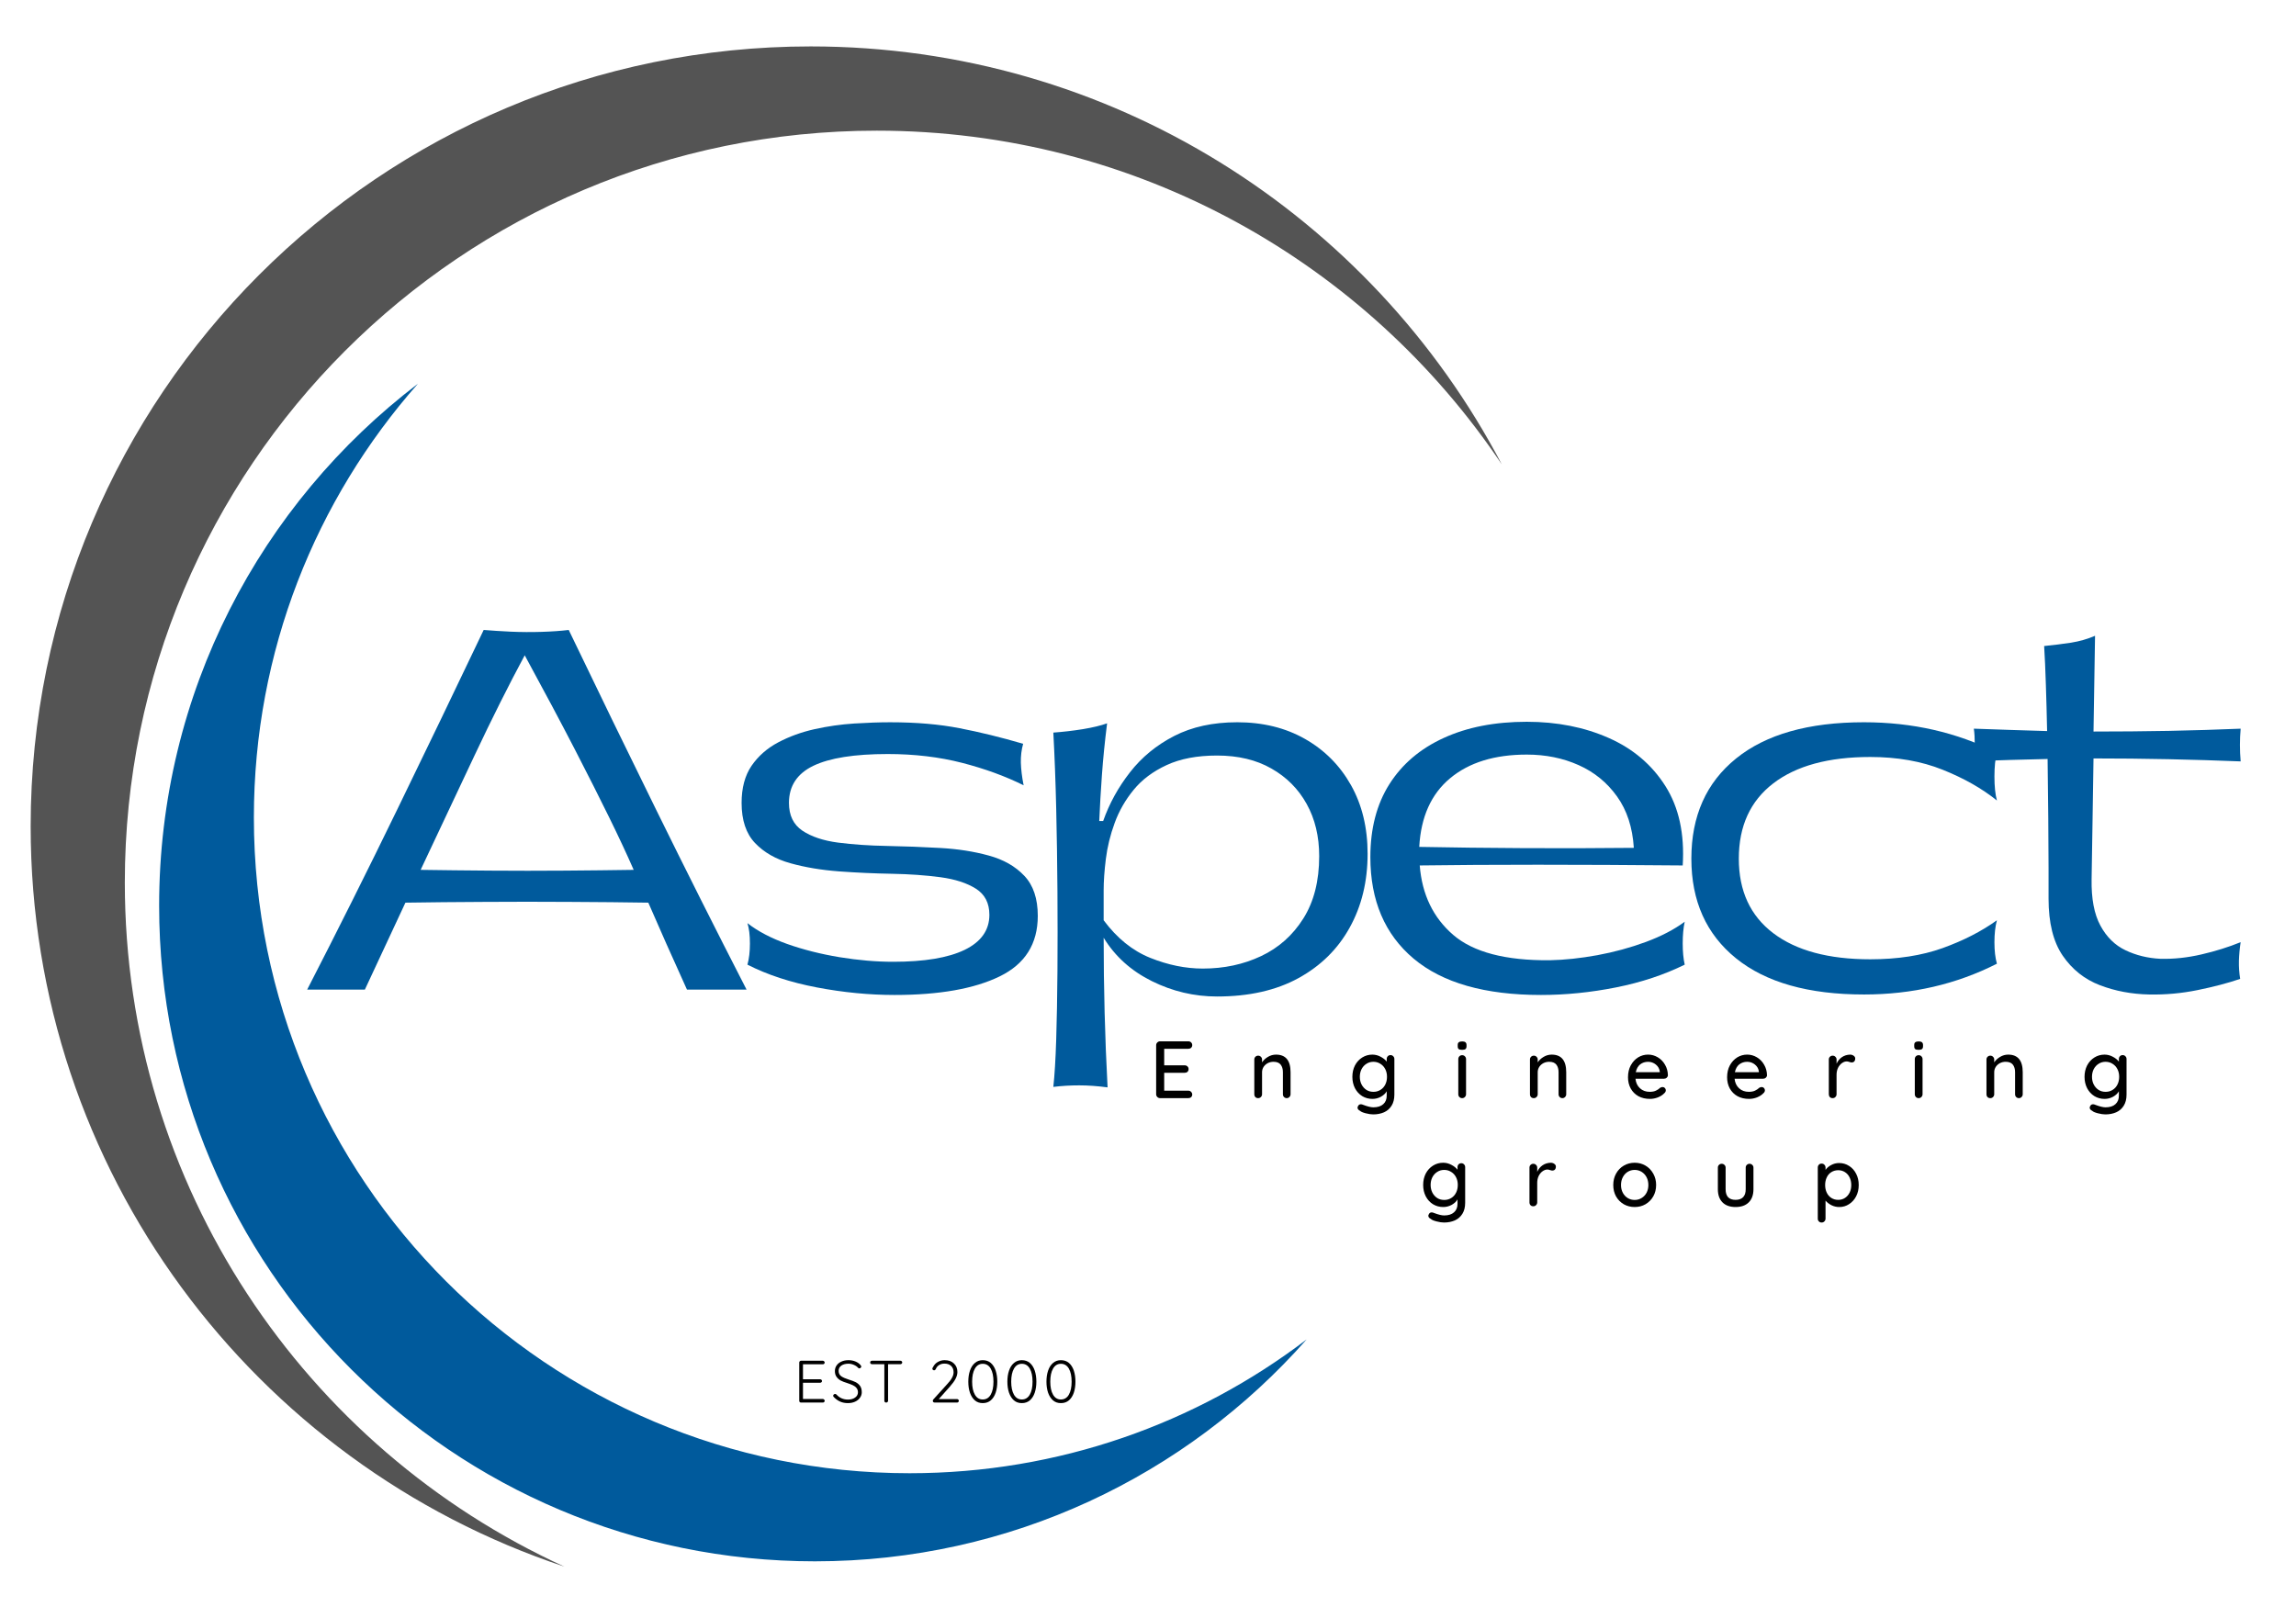 <?xml version="1.0" encoding="UTF-8" standalone="no"?>
<svg
   xmlns:dc="http://purl.org/dc/elements/1.1/"
   xmlns:cc="http://creativecommons.org/ns#"
   xmlns:rdf="http://www.w3.org/1999/02/22-rdf-syntax-ns#"
   xmlns:svg="http://www.w3.org/2000/svg"
   xmlns="http://www.w3.org/2000/svg"
   xmlns:sodipodi="http://sodipodi.sourceforge.net/DTD/sodipodi-0.dtd"
   xmlns:inkscape="http://www.inkscape.org/namespaces/inkscape"
   width="500"
   zoomAndPan="magnify"
   viewBox="0 0 375 262.5"
   height="350"
   preserveAspectRatio="xMidYMid meet"
   version="1.2"
   id="svg1241"
   sodipodi:docname="Aspect2025 transparent.svg"
   inkscape:version="1.0.2-2 (e86c870879, 2021-01-15)">
  <sodipodi:namedview
     pagecolor="#ffffff"
     bordercolor="#666666"
     borderopacity="1"
     objecttolerance="10"
     gridtolerance="10"
     guidetolerance="10"
     inkscape:pageopacity="0"
     inkscape:pageshadow="2"
     inkscape:window-width="2126"
     inkscape:window-height="1172"
     id="namedview1243"
     showgrid="false"
     inkscape:zoom="0.992"
     inkscape:cx="231.85484"
     inkscape:cy="175"
     inkscape:window-x="1427"
     inkscape:window-y="848"
     inkscape:window-maximized="0"
     inkscape:current-layer="svg1241" />
  <defs
     id="defs1046">
    <clipPath
       id="bcb080ad6d">
      <path
         d="M 0.355 0 L 374.641 0 L 374.641 262 L 0.355 262 Z M 0.355 0 "
         id="path1040" />
    </clipPath>
    <clipPath
       id="cda1f82315">
      <path
         d="M 5.004 7.57 L 245.297 7.57 L 245.297 256 L 5.004 256 Z M 5.004 7.57 "
         id="path1043" />
    </clipPath>
  </defs>
  <g
     id="db455d5525">
    <g
       clip-rule="nonzero"
       clip-path="url(#bcb080ad6d)"
       id="g1052">
      <path
         style="fill:#ffffff;fill-opacity:0;fill-rule:nonzero;stroke:none"
         d="M 0.355,0 H 374.645 V 262 H 0.355 Z m 0,0"
         id="path1048" />
    </g>
    <g
       clip-rule="nonzero"
       clip-path="url(#cda1f82315)"
       id="g1056">
      <path
         style="fill:#545454;fill-opacity:1;fill-rule:nonzero;stroke:none"
         d="M 245.285,75.859 C 223.25,42.984 185.754,21.344 143.203,21.344 c -67.832,0 -122.816,54.984 -122.816,122.816 0,49.629 29.438,92.383 71.809,111.75 -50.656,-16.836 -87.188,-64.617 -87.188,-120.926 0,-70.363 57.039,-127.402 127.398,-127.402 49.02,0 91.578,27.688 112.879,68.277 z m 0,0"
         id="path1054" />
    </g>
    <path
       style="fill:#005a9c;fill-opacity:1;fill-rule:nonzero;stroke:none"
       d="m 213.406,218.797 c -19.625,22.227 -48.332,36.242 -80.309,36.242 -59.152,0 -107.105,-47.953 -107.105,-107.102 0,-34.781 16.582,-65.691 42.27,-85.258 C 51.586,81.566 41.465,106.375 41.465,133.543 c 0,59.152 47.953,107.105 107.102,107.105 24.371,0 46.844,-8.141 64.84,-21.852 z m 0,0"
       id="path1058" />
    <g
       style="fill:#005a9c;fill-opacity:1"
       id="g1064">
      <g
         transform="translate(47.701,161.651)"
         id="g1062">
        <path
           style="stroke:none"
           d="M 74.234,0 H 64.5 c -1.281,-2.82 -2.418,-5.348 -3.406,-7.578 -0.98,-2.238 -1.949,-4.445 -2.906,-6.625 -3.824,-0.062 -8.078,-0.102 -12.766,-0.125 -4.688,-0.031 -9.359,-0.031 -14.016,0 -4.656,0.023 -8.953,0.062 -12.891,0.125 L 11.891,0 H 2.469 c 5.008,-9.738 9.906,-19.531 14.688,-29.375 4.789,-9.844 9.504,-19.633 14.141,-29.375 1.27,0.105 2.742,0.199 4.422,0.281 1.676,0.074 3.352,0.086 5.031,0.031 1.676,-0.051 3.156,-0.156 4.438,-0.312 4.676,9.742 9.438,19.531 14.281,29.375 C 64.312,-19.531 69.234,-9.738 74.234,0 Z M 21,-19.562 c 3.508,0.055 7.301,0.094 11.375,0.125 4.07,0.031 8.129,0.031 12.172,0 4.039,-0.031 7.789,-0.07 11.25,-0.125 -1.117,-2.551 -2.445,-5.395 -3.984,-8.531 -1.543,-3.145 -3.418,-6.859 -5.625,-11.141 -2.211,-4.281 -4.938,-9.406 -8.188,-15.375 -2.605,4.844 -5.344,10.312 -8.219,16.406 -2.875,6.094 -5.805,12.309 -8.781,18.641 z m 0,0"
           id="path1060" />
      </g>
    </g>
    <g
       style="fill:#005a9c;fill-opacity:1"
       id="g1070">
      <g
         transform="translate(116.889,161.651)"
         id="g1068">
        <path
           style="stroke:none"
           d="M 29.219,0.875 C 25.062,0.875 20.828,0.461 16.516,-0.359 12.211,-1.18 8.438,-2.422 5.188,-4.078 c 0.27,-0.957 0.406,-2.113 0.406,-3.469 0,-1.352 -0.137,-2.457 -0.406,-3.312 1.707,1.336 3.875,2.469 6.5,3.406 2.633,0.93 5.484,1.648 8.547,2.156 3.062,0.5 5.977,0.75 8.75,0.75 5.102,0 9,-0.648 11.688,-1.953 2.688,-1.312 4.031,-3.219 4.031,-5.719 0,-1.914 -0.734,-3.336 -2.203,-4.266 -1.461,-0.926 -3.387,-1.551 -5.781,-1.875 -2.398,-0.32 -5.031,-0.508 -7.906,-0.562 -2.875,-0.051 -5.762,-0.18 -8.656,-0.391 -2.898,-0.219 -5.543,-0.66 -7.938,-1.328 -2.398,-0.664 -4.328,-1.77 -5.797,-3.312 -1.461,-1.539 -2.188,-3.723 -2.188,-6.547 0,-2.445 0.539,-4.469 1.625,-6.062 1.094,-1.594 2.547,-2.867 4.359,-3.828 1.812,-0.957 3.789,-1.676 5.938,-2.156 2.156,-0.477 4.312,-0.785 6.469,-0.922 2.156,-0.133 4.113,-0.203 5.875,-0.203 4.258,0 8.035,0.324 11.328,0.969 3.301,0.637 6.766,1.484 10.391,2.547 -0.273,0.961 -0.398,1.984 -0.375,3.078 0.031,1.094 0.18,2.328 0.453,3.703 -2.98,-1.488 -6.336,-2.711 -10.062,-3.672 -3.73,-0.957 -7.777,-1.438 -12.141,-1.438 -5.43,0 -9.477,0.641 -12.141,1.922 -2.656,1.281 -3.984,3.305 -3.984,6.062 0,2.031 0.727,3.543 2.188,4.531 1.469,0.98 3.41,1.633 5.828,1.953 2.426,0.312 5.086,0.496 7.984,0.547 2.906,0.055 5.797,0.164 8.672,0.328 2.875,0.156 5.52,0.57 7.938,1.234 2.426,0.656 4.367,1.762 5.828,3.312 1.469,1.543 2.203,3.727 2.203,6.547 0,4.574 -2.078,7.871 -6.234,9.891 C 42.227,-0.133 36.508,0.875 29.219,0.875 Z m 0,0"
           id="path1066" />
      </g>
    </g>
    <g
       style="fill:#005a9c;fill-opacity:1"
       id="g1076">
      <g
         transform="translate(165.727,161.651)"
         id="g1074">
        <path
           style="stroke:none"
           d="m 36.328,-43.672 c 4.195,0 7.891,0.906 11.078,2.719 3.195,1.812 5.703,4.328 7.516,7.547 1.812,3.219 2.719,6.961 2.719,11.219 0,4.523 -0.977,8.539 -2.922,12.047 -1.938,3.512 -4.73,6.266 -8.375,8.266 -3.648,2 -8.078,3 -13.297,3 -3.73,0 -7.281,-0.84 -10.656,-2.516 -3.375,-1.676 -5.996,-4.035 -7.859,-7.078 0,4.055 0.051,8.109 0.156,12.172 0.102,4.07 0.266,8.16 0.484,12.266 -1.656,-0.219 -3.203,-0.328 -4.641,-0.328 -1.438,0 -2.844,0.082 -4.219,0.25 0.207,-1.867 0.363,-4.438 0.469,-7.719 0.102,-3.273 0.172,-6.98 0.203,-11.125 0.031,-4.156 0.031,-8.52 0,-13.094 C 6.953,-20.617 6.883,-25.125 6.781,-29.562 6.676,-34.008 6.52,-38.148 6.312,-41.984 c 1.594,-0.113 3.203,-0.301 4.828,-0.562 1.625,-0.27 2.941,-0.586 3.953,-0.953 -0.375,2.98 -0.656,5.789 -0.844,8.422 -0.188,2.625 -0.336,5.137 -0.438,7.531 h 0.641 c 1.008,-2.863 2.473,-5.52 4.391,-7.969 1.914,-2.457 4.32,-4.43 7.219,-5.922 2.906,-1.488 6.328,-2.234 10.266,-2.234 z M 30.734,-3.438 c 3.457,0 6.625,-0.676 9.5,-2.031 2.875,-1.352 5.176,-3.398 6.906,-6.141 1.727,-2.738 2.594,-6.133 2.594,-10.188 0,-3.238 -0.684,-6.082 -2.047,-8.531 -1.355,-2.445 -3.273,-4.375 -5.75,-5.781 -2.469,-1.414 -5.434,-2.125 -8.891,-2.125 -3.25,0 -5.996,0.523 -8.234,1.562 -2.23,1.031 -4.023,2.375 -5.375,4.031 -1.355,1.648 -2.391,3.453 -3.109,5.422 -0.719,1.969 -1.199,3.93 -1.438,5.875 -0.242,1.938 -0.359,3.652 -0.359,5.141 v 4.875 c 2.176,2.93 4.711,4.977 7.609,6.141 2.906,1.168 5.77,1.75 8.594,1.75 z m 0,0"
           id="path1072" />
      </g>
    </g>
    <g
       style="fill:#005a9c;fill-opacity:1"
       id="g1082">
      <g
         transform="translate(219.833,161.651)"
         id="g1080">
        <path
           style="stroke:none"
           d="M 55.328,-11.094 C 55.109,-10.082 55,-8.898 55,-7.547 c 0,1.355 0.109,2.512 0.328,3.469 -3.355,1.656 -7.094,2.898 -11.219,3.719 C 39.984,0.461 35.895,0.875 31.844,0.875 c -9.148,0 -16.078,-1.977 -20.797,-5.938 -4.711,-3.969 -7.062,-9.492 -7.062,-16.578 0,-4.676 1.035,-8.648 3.109,-11.922 2.082,-3.281 5.039,-5.797 8.875,-7.547 3.832,-1.758 8.352,-2.641 13.562,-2.641 4.945,0 9.406,0.883 13.375,2.641 3.969,1.75 7.055,4.371 9.266,7.859 2.207,3.492 3.148,7.812 2.828,12.969 -17.242,-0.156 -31.559,-0.156 -42.953,0 0.375,4.742 2.195,8.523 5.469,11.344 3.281,2.824 8.535,4.203 15.766,4.141 2.445,-0.051 5.039,-0.328 7.781,-0.828 2.75,-0.508 5.383,-1.227 7.906,-2.156 2.531,-0.938 4.648,-2.039 6.359,-3.312 z M 29.531,-38.391 c -5.262,0 -9.438,1.293 -12.531,3.875 -3.086,2.574 -4.762,6.309 -5.031,11.203 5.426,0.105 11.133,0.172 17.125,0.203 5.988,0.031 11.961,0.016 17.922,-0.047 -0.211,-3.344 -1.125,-6.145 -2.75,-8.406 -1.625,-2.27 -3.715,-3.973 -6.266,-5.109 -2.555,-1.145 -5.375,-1.719 -8.469,-1.719 z m 0,0"
           id="path1078" />
      </g>
    </g>
    <g
       style="fill:#005a9c;fill-opacity:1"
       id="g1088">
      <g
         transform="translate(272.262,161.651)"
         id="g1086">
        <path
           style="stroke:none"
           d="m 32.172,0.797 c -9.055,0 -16.016,-1.969 -20.891,-5.906 -4.867,-3.938 -7.297,-9.363 -7.297,-16.281 0,-6.969 2.43,-12.422 7.297,-16.359 4.875,-3.945 11.836,-5.922 20.891,-5.922 7.926,0 15.164,1.652 21.719,4.953 -0.273,1.012 -0.406,2.32 -0.406,3.922 0,1.594 0.133,2.898 0.406,3.906 -2.449,-1.969 -5.406,-3.645 -8.875,-5.031 C 41.555,-37.305 37.617,-38 33.203,-38 c -6.812,0 -12.094,1.438 -15.844,4.312 -3.75,2.875 -5.625,6.977 -5.625,12.297 0,5.273 1.875,9.328 5.625,12.172 3.75,2.844 9.031,4.266 15.844,4.266 4.469,0 8.406,-0.609 11.812,-1.828 3.406,-1.227 6.363,-2.742 8.875,-4.547 -0.273,1.012 -0.406,2.211 -0.406,3.594 0,1.375 0.133,2.543 0.406,3.5 -6.605,3.355 -13.844,5.031 -21.719,5.031 z m 0,0"
           id="path1084" />
      </g>
    </g>
    <g
       style="fill:#005a9c;fill-opacity:1"
       id="g1094">
      <g
         transform="translate(322.537,161.651)"
         id="g1092">
        <path
           style="stroke:none"
           d="m 19.391,-37.766 c -0.055,3.406 -0.105,6.762 -0.156,10.062 -0.055,3.305 -0.105,6.523 -0.156,9.656 -0.055,3.199 0.426,5.73 1.438,7.594 1.008,1.867 2.379,3.211 4.109,4.031 1.727,0.824 3.629,1.289 5.703,1.391 2.188,0.055 4.422,-0.188 6.703,-0.719 2.289,-0.531 4.422,-1.195 6.391,-2 -0.156,1.012 -0.25,2.027 -0.281,3.047 -0.023,1.012 0.047,1.996 0.203,2.953 -2.023,0.688 -4.34,1.297 -6.953,1.828 C 33.785,0.609 31.156,0.848 28.5,0.797 25.625,0.742 22.938,0.238 20.438,-0.719 c -2.5,-0.957 -4.527,-2.566 -6.078,-4.828 -1.543,-2.258 -2.312,-5.359 -2.312,-9.297 0,-1.008 0,-2.688 0,-5.031 0,-2.344 -0.016,-5.07 -0.047,-8.188 -0.023,-3.113 -0.059,-6.316 -0.109,-9.609 -2.074,0.055 -4.109,0.105 -6.109,0.156 -1.992,0.055 -3.969,0.133 -5.938,0.234 C -0.051,-38.02 0,-38.922 0,-39.984 0,-41.055 -0.051,-41.938 -0.156,-42.625 c 1.914,0.055 3.883,0.121 5.906,0.203 2.02,0.074 4.039,0.137 6.062,0.188 -0.055,-2.656 -0.121,-5.18 -0.203,-7.578 -0.074,-2.395 -0.168,-4.5 -0.281,-6.312 1.551,-0.156 3.016,-0.336 4.391,-0.547 1.383,-0.219 2.691,-0.594 3.922,-1.125 l -0.25,15.641 c 4.102,0 8.191,-0.035 12.266,-0.109 4.07,-0.082 7.992,-0.203 11.766,-0.359 -0.156,1.75 -0.156,3.531 0,5.344 -3.836,-0.156 -7.773,-0.273 -11.812,-0.359 -4.043,-0.082 -8.117,-0.125 -12.219,-0.125 z m 0,0"
           id="path1090" />
      </g>
    </g>
    <g
       style="fill:#000000;fill-opacity:1"
       id="g1100">
      <g
         transform="translate(187.739,179.379)"
         id="g1098">
        <path
           style="stroke:none"
           d="m 6.344,-1.219 c 0.188,0 0.336,0.062 0.453,0.188 0.125,0.125 0.188,0.273 0.188,0.438 0,0.18 -0.062,0.324 -0.188,0.438 C 6.68,-0.051 6.531,0 6.344,0 H 1.734 C 1.555,0 1.406,-0.062 1.281,-0.188 c -0.125,-0.125 -0.188,-0.273 -0.188,-0.453 v -8 c 0,-0.176 0.062,-0.328 0.188,-0.453 0.125,-0.125 0.273,-0.188 0.453,-0.188 H 6.344 c 0.188,0 0.336,0.059 0.453,0.172 0.125,0.117 0.188,0.266 0.188,0.453 0,0.18 -0.062,0.324 -0.188,0.438 C 6.68,-8.113 6.531,-8.062 6.344,-8.062 h -3.938 v 2.703 H 5.75 c 0.188,0 0.336,0.059 0.453,0.172 0.125,0.117 0.188,0.262 0.188,0.438 0,0.188 -0.062,0.34 -0.188,0.453 C 6.086,-4.191 5.938,-4.141 5.75,-4.141 H 2.406 v 2.922 z m 0,0"
           id="path1096" />
      </g>
    </g>
    <g
       style="fill:#000000;fill-opacity:1"
       id="g1106">
      <g
         transform="translate(203.925,179.379)"
         id="g1104">
        <path
           style="stroke:none"
           d="m 4.484,-7.109 c 1.582,0 2.375,0.961 2.375,2.875 v 3.594 c 0,0.18 -0.062,0.328 -0.188,0.453 C 6.555,-0.062 6.41,0 6.234,0 6.055,0 5.906,-0.062 5.781,-0.188 5.664,-0.312 5.609,-0.461 5.609,-0.641 v -3.594 C 5.609,-4.754 5.488,-5.164 5.25,-5.469 5.008,-5.781 4.617,-5.938 4.078,-5.938 c -0.355,0 -0.68,0.078 -0.969,0.234 -0.281,0.156 -0.508,0.367 -0.672,0.625 -0.156,0.262 -0.234,0.543 -0.234,0.844 v 3.594 c 0,0.18 -0.062,0.328 -0.188,0.453 C 1.898,-0.062 1.75,0 1.562,0 1.375,0 1.223,-0.055 1.109,-0.172 0.992,-0.297 0.938,-0.453 0.938,-0.641 V -6.312 c 0,-0.176 0.055,-0.32 0.172,-0.438 0.125,-0.125 0.273,-0.188 0.453,-0.188 0.188,0 0.336,0.062 0.453,0.188 0.125,0.117 0.188,0.262 0.188,0.438 v 0.469 C 2.43,-6.195 2.75,-6.492 3.156,-6.734 c 0.414,-0.25 0.859,-0.375 1.328,-0.375 z m 0,0"
           id="path1102" />
      </g>
    </g>
    <g
       style="fill:#000000;fill-opacity:1"
       id="g1112">
      <g
         transform="translate(220.363,179.379)"
         id="g1110">
        <path
           style="stroke:none"
           d="m 6.75,-7.031 c 0.176,0 0.32,0.062 0.438,0.188 0.125,0.117 0.188,0.266 0.188,0.453 V -0.562 C 7.375,0.156 7.223,0.754 6.922,1.234 6.617,1.723 6.207,2.082 5.688,2.312 5.164,2.539 4.578,2.656 3.922,2.656 c -0.355,0 -0.773,-0.062 -1.25,-0.188 C 2.203,2.344 1.906,2.211 1.781,2.078 1.5,1.941 1.359,1.766 1.359,1.547 c 0,-0.055 0.02,-0.121 0.062,-0.203 C 1.516,1.113 1.676,1 1.906,1 2.02,1 2.145,1.031 2.281,1.094 2.988,1.363 3.539,1.5 3.938,1.5 4.645,1.5 5.188,1.328 5.562,0.984 5.938,0.648 6.125,0.188 6.125,-0.406 V -1.125 C 5.938,-0.781 5.625,-0.484 5.188,-0.234 4.75,0.004 4.285,0.125 3.797,0.125 3.191,0.125 2.633,-0.023 2.125,-0.328 1.625,-0.641 1.227,-1.07 0.938,-1.625 0.656,-2.176 0.516,-2.797 0.516,-3.484 c 0,-0.688 0.141,-1.305 0.422,-1.859 0.289,-0.551 0.688,-0.984 1.188,-1.297 0.5,-0.312 1.051,-0.469 1.656,-0.469 0.477,0 0.926,0.117 1.344,0.344 0.426,0.219 0.758,0.484 1,0.797 v -0.422 c 0,-0.188 0.055,-0.336 0.172,-0.453 0.113,-0.125 0.266,-0.188 0.453,-0.188 z m -2.797,6 c 0.426,0 0.805,-0.102 1.141,-0.312 0.344,-0.207 0.609,-0.5 0.797,-0.875 0.188,-0.375 0.281,-0.797 0.281,-1.266 0,-0.469 -0.094,-0.883 -0.281,-1.25 -0.188,-0.375 -0.453,-0.664 -0.797,-0.875 C 4.758,-5.828 4.379,-5.938 3.953,-5.938 c -0.43,0 -0.809,0.109 -1.141,0.328 -0.336,0.211 -0.602,0.5 -0.797,0.875 -0.188,0.375 -0.281,0.793 -0.281,1.25 0,0.461 0.094,0.875 0.281,1.25 0.195,0.375 0.461,0.672 0.797,0.891 0.332,0.211 0.711,0.312 1.141,0.312 z m 0,0"
           id="path1108" />
      </g>
    </g>
    <g
       style="fill:#000000;fill-opacity:1"
       id="g1118">
      <g
         transform="translate(237.305,179.379)"
         id="g1116">
        <path
           style="stroke:none"
           d="m 2.141,-0.641 c 0,0.18 -0.062,0.328 -0.188,0.453 C 1.836,-0.062 1.688,0 1.5,0 1.32,0 1.172,-0.062 1.047,-0.188 0.93,-0.312 0.875,-0.461 0.875,-0.641 V -6.375 c 0,-0.176 0.055,-0.328 0.172,-0.453 0.125,-0.125 0.273,-0.188 0.453,-0.188 0.188,0 0.336,0.062 0.453,0.188 0.125,0.125 0.188,0.277 0.188,0.453 z M 1.5,-7.891 c -0.262,0 -0.449,-0.039 -0.562,-0.125 C 0.832,-8.109 0.781,-8.258 0.781,-8.469 v -0.203 c 0,-0.219 0.055,-0.367 0.172,-0.453 0.125,-0.094 0.312,-0.141 0.562,-0.141 0.238,0 0.414,0.047 0.531,0.141 0.113,0.094 0.172,0.246 0.172,0.453 v 0.203 c 0,0.211 -0.059,0.359 -0.172,0.453 C 1.93,-7.93 1.75,-7.891 1.5,-7.891 Z m 0,0"
           id="path1114" />
      </g>
    </g>
    <g
       style="fill:#000000;fill-opacity:1"
       id="g1124">
      <g
         transform="translate(248.948,179.379)"
         id="g1122">
        <path
           style="stroke:none"
           d="m 4.484,-7.109 c 1.582,0 2.375,0.961 2.375,2.875 v 3.594 c 0,0.18 -0.062,0.328 -0.188,0.453 C 6.555,-0.062 6.41,0 6.234,0 6.055,0 5.906,-0.062 5.781,-0.188 5.664,-0.312 5.609,-0.461 5.609,-0.641 v -3.594 C 5.609,-4.754 5.488,-5.164 5.25,-5.469 5.008,-5.781 4.617,-5.938 4.078,-5.938 c -0.355,0 -0.68,0.078 -0.969,0.234 -0.281,0.156 -0.508,0.367 -0.672,0.625 -0.156,0.262 -0.234,0.543 -0.234,0.844 v 3.594 c 0,0.18 -0.062,0.328 -0.188,0.453 C 1.898,-0.062 1.75,0 1.562,0 1.375,0 1.223,-0.055 1.109,-0.172 0.992,-0.297 0.938,-0.453 0.938,-0.641 V -6.312 c 0,-0.176 0.055,-0.32 0.172,-0.438 0.125,-0.125 0.273,-0.188 0.453,-0.188 0.188,0 0.336,0.062 0.453,0.188 0.125,0.117 0.188,0.262 0.188,0.438 v 0.469 C 2.43,-6.195 2.75,-6.492 3.156,-6.734 c 0.414,-0.25 0.859,-0.375 1.328,-0.375 z m 0,0"
           id="path1120" />
      </g>
    </g>
    <g
       style="fill:#000000;fill-opacity:1"
       id="g1130">
      <g
         transform="translate(265.386,179.379)"
         id="g1128">
        <path
           style="stroke:none"
           d="m 7.031,-3.734 c -0.012,0.156 -0.078,0.293 -0.203,0.406 -0.117,0.105 -0.258,0.156 -0.422,0.156 H 1.734 c 0.062,0.648 0.305,1.168 0.734,1.562 0.426,0.387 0.953,0.578 1.578,0.578 0.414,0 0.754,-0.062 1.016,-0.188 0.27,-0.125 0.508,-0.285 0.719,-0.484 0.125,-0.07 0.25,-0.109 0.375,-0.109 0.156,0 0.281,0.055 0.375,0.156 0.102,0.105 0.156,0.23 0.156,0.375 0,0.188 -0.09,0.355 -0.266,0.5 -0.25,0.262 -0.59,0.48 -1.016,0.656 -0.43,0.164 -0.859,0.25 -1.297,0.25 -0.719,0 -1.352,-0.145 -1.891,-0.438 -0.543,-0.301 -0.965,-0.723 -1.266,-1.266 -0.293,-0.539 -0.438,-1.148 -0.438,-1.828 0,-0.738 0.148,-1.391 0.453,-1.953 0.312,-0.562 0.711,-0.992 1.203,-1.297 0.5,-0.301 1.039,-0.453 1.625,-0.453 0.562,0 1.086,0.148 1.578,0.438 0.5,0.293 0.895,0.699 1.188,1.219 0.301,0.512 0.457,1.086 0.469,1.719 z M 3.797,-5.938 c -0.5,0 -0.934,0.141 -1.297,0.422 -0.355,0.281 -0.594,0.711 -0.719,1.281 h 3.922 v -0.094 C 5.648,-4.797 5.438,-5.18 5.062,-5.484 4.688,-5.785 4.266,-5.938 3.797,-5.938 Z m 0,0"
           id="path1126" />
      </g>
    </g>
    <g
       style="fill:#000000;fill-opacity:1"
       id="g1136">
      <g
         transform="translate(281.572,179.379)"
         id="g1134">
        <path
           style="stroke:none"
           d="m 7.031,-3.734 c -0.012,0.156 -0.078,0.293 -0.203,0.406 -0.117,0.105 -0.258,0.156 -0.422,0.156 H 1.734 c 0.062,0.648 0.305,1.168 0.734,1.562 0.426,0.387 0.953,0.578 1.578,0.578 0.414,0 0.754,-0.062 1.016,-0.188 0.27,-0.125 0.508,-0.285 0.719,-0.484 0.125,-0.07 0.25,-0.109 0.375,-0.109 0.156,0 0.281,0.055 0.375,0.156 0.102,0.105 0.156,0.23 0.156,0.375 0,0.188 -0.09,0.355 -0.266,0.5 -0.25,0.262 -0.59,0.48 -1.016,0.656 -0.43,0.164 -0.859,0.25 -1.297,0.25 -0.719,0 -1.352,-0.145 -1.891,-0.438 -0.543,-0.301 -0.965,-0.723 -1.266,-1.266 -0.293,-0.539 -0.438,-1.148 -0.438,-1.828 0,-0.738 0.148,-1.391 0.453,-1.953 0.312,-0.562 0.711,-0.992 1.203,-1.297 0.5,-0.301 1.039,-0.453 1.625,-0.453 0.562,0 1.086,0.148 1.578,0.438 0.5,0.293 0.895,0.699 1.188,1.219 0.301,0.512 0.457,1.086 0.469,1.719 z M 3.797,-5.938 c -0.5,0 -0.934,0.141 -1.297,0.422 -0.355,0.281 -0.594,0.711 -0.719,1.281 h 3.922 v -0.094 C 5.648,-4.797 5.438,-5.18 5.062,-5.484 4.688,-5.785 4.266,-5.938 3.797,-5.938 Z m 0,0"
           id="path1132" />
      </g>
    </g>
    <g
       style="fill:#000000;fill-opacity:1"
       id="g1142">
      <g
         transform="translate(297.758,179.379)"
         id="g1140">
        <path
           style="stroke:none"
           d="m 4.406,-7.109 c 0.227,0 0.426,0.062 0.594,0.188 0.164,0.117 0.25,0.262 0.25,0.438 0,0.219 -0.059,0.387 -0.172,0.5 -0.105,0.105 -0.242,0.156 -0.406,0.156 -0.074,0 -0.195,-0.023 -0.359,-0.078 C 4.133,-5.969 3.988,-6 3.875,-6 3.602,-6 3.336,-5.906 3.078,-5.719 2.816,-5.531 2.602,-5.27 2.438,-4.938 2.281,-4.602 2.203,-4.234 2.203,-3.828 v 3.188 c 0,0.18 -0.062,0.328 -0.188,0.453 C 1.898,-0.062 1.75,0 1.562,0 1.375,0 1.223,-0.055 1.109,-0.172 0.992,-0.297 0.938,-0.453 0.938,-0.641 V -6.312 c 0,-0.176 0.055,-0.32 0.172,-0.438 0.125,-0.125 0.273,-0.188 0.453,-0.188 0.188,0 0.336,0.062 0.453,0.188 0.125,0.117 0.188,0.262 0.188,0.438 v 0.688 c 0.188,-0.438 0.473,-0.789 0.859,-1.062 0.395,-0.27 0.844,-0.41 1.344,-0.422 z m 0,0"
           id="path1138" />
      </g>
    </g>
    <g
       style="fill:#000000;fill-opacity:1"
       id="g1148">
      <g
         transform="translate(311.865,179.379)"
         id="g1146">
        <path
           style="stroke:none"
           d="m 2.141,-0.641 c 0,0.18 -0.062,0.328 -0.188,0.453 C 1.836,-0.062 1.688,0 1.5,0 1.32,0 1.172,-0.062 1.047,-0.188 0.93,-0.312 0.875,-0.461 0.875,-0.641 V -6.375 c 0,-0.176 0.055,-0.328 0.172,-0.453 0.125,-0.125 0.273,-0.188 0.453,-0.188 0.188,0 0.336,0.062 0.453,0.188 0.125,0.125 0.188,0.277 0.188,0.453 z M 1.5,-7.891 c -0.262,0 -0.449,-0.039 -0.562,-0.125 C 0.832,-8.109 0.781,-8.258 0.781,-8.469 v -0.203 c 0,-0.219 0.055,-0.367 0.172,-0.453 0.125,-0.094 0.312,-0.141 0.562,-0.141 0.238,0 0.414,0.047 0.531,0.141 0.113,0.094 0.172,0.246 0.172,0.453 v 0.203 c 0,0.211 -0.059,0.359 -0.172,0.453 C 1.93,-7.93 1.75,-7.891 1.5,-7.891 Z m 0,0"
           id="path1144" />
      </g>
    </g>
    <g
       style="fill:#000000;fill-opacity:1"
       id="g1154">
      <g
         transform="translate(323.508,179.379)"
         id="g1152">
        <path
           style="stroke:none"
           d="m 4.484,-7.109 c 1.582,0 2.375,0.961 2.375,2.875 v 3.594 c 0,0.18 -0.062,0.328 -0.188,0.453 C 6.555,-0.062 6.41,0 6.234,0 6.055,0 5.906,-0.062 5.781,-0.188 5.664,-0.312 5.609,-0.461 5.609,-0.641 v -3.594 C 5.609,-4.754 5.488,-5.164 5.25,-5.469 5.008,-5.781 4.617,-5.938 4.078,-5.938 c -0.355,0 -0.68,0.078 -0.969,0.234 -0.281,0.156 -0.508,0.367 -0.672,0.625 -0.156,0.262 -0.234,0.543 -0.234,0.844 v 3.594 c 0,0.18 -0.062,0.328 -0.188,0.453 C 1.898,-0.062 1.75,0 1.562,0 1.375,0 1.223,-0.055 1.109,-0.172 0.992,-0.297 0.938,-0.453 0.938,-0.641 V -6.312 c 0,-0.176 0.055,-0.32 0.172,-0.438 0.125,-0.125 0.273,-0.188 0.453,-0.188 0.188,0 0.336,0.062 0.453,0.188 0.125,0.117 0.188,0.262 0.188,0.438 v 0.469 C 2.43,-6.195 2.75,-6.492 3.156,-6.734 c 0.414,-0.25 0.859,-0.375 1.328,-0.375 z m 0,0"
           id="path1150" />
      </g>
    </g>
    <g
       style="fill:#000000;fill-opacity:1"
       id="g1160">
      <g
         transform="translate(339.946,179.379)"
         id="g1158">
        <path
           style="stroke:none"
           d="m 6.75,-7.031 c 0.176,0 0.32,0.062 0.438,0.188 0.125,0.117 0.188,0.266 0.188,0.453 V -0.562 C 7.375,0.156 7.223,0.754 6.922,1.234 6.617,1.723 6.207,2.082 5.688,2.312 5.164,2.539 4.578,2.656 3.922,2.656 c -0.355,0 -0.773,-0.062 -1.25,-0.188 C 2.203,2.344 1.906,2.211 1.781,2.078 1.5,1.941 1.359,1.766 1.359,1.547 c 0,-0.055 0.02,-0.121 0.062,-0.203 C 1.516,1.113 1.676,1 1.906,1 2.02,1 2.145,1.031 2.281,1.094 2.988,1.363 3.539,1.5 3.938,1.5 4.645,1.5 5.188,1.328 5.562,0.984 5.938,0.648 6.125,0.188 6.125,-0.406 V -1.125 C 5.938,-0.781 5.625,-0.484 5.188,-0.234 4.75,0.004 4.285,0.125 3.797,0.125 3.191,0.125 2.633,-0.023 2.125,-0.328 1.625,-0.641 1.227,-1.07 0.938,-1.625 0.656,-2.176 0.516,-2.797 0.516,-3.484 c 0,-0.688 0.141,-1.305 0.422,-1.859 0.289,-0.551 0.688,-0.984 1.188,-1.297 0.5,-0.312 1.051,-0.469 1.656,-0.469 0.477,0 0.926,0.117 1.344,0.344 0.426,0.219 0.758,0.484 1,0.797 v -0.422 c 0,-0.188 0.055,-0.336 0.172,-0.453 0.113,-0.125 0.266,-0.188 0.453,-0.188 z m -2.797,6 c 0.426,0 0.805,-0.102 1.141,-0.312 0.344,-0.207 0.609,-0.5 0.797,-0.875 0.188,-0.375 0.281,-0.797 0.281,-1.266 0,-0.469 -0.094,-0.883 -0.281,-1.25 -0.188,-0.375 -0.453,-0.664 -0.797,-0.875 C 4.758,-5.828 4.379,-5.938 3.953,-5.938 c -0.43,0 -0.809,0.109 -1.141,0.328 -0.336,0.211 -0.602,0.5 -0.797,0.875 -0.188,0.375 -0.281,0.793 -0.281,1.25 0,0.461 0.094,0.875 0.281,1.25 0.195,0.375 0.461,0.672 0.797,0.891 0.332,0.211 0.711,0.312 1.141,0.312 z m 0,0"
           id="path1156" />
      </g>
    </g>
    <g
       style="fill:#000000;fill-opacity:1"
       id="g1166">
      <g
         transform="translate(231.926,197.04)"
         id="g1164">
        <path
           style="stroke:none"
           d="m 6.75,-7.031 c 0.176,0 0.32,0.062 0.438,0.188 0.125,0.117 0.188,0.266 0.188,0.453 V -0.562 C 7.375,0.156 7.223,0.754 6.922,1.234 6.617,1.723 6.207,2.082 5.688,2.312 5.164,2.539 4.578,2.656 3.922,2.656 c -0.355,0 -0.773,-0.062 -1.25,-0.188 C 2.203,2.344 1.906,2.211 1.781,2.078 1.5,1.941 1.359,1.766 1.359,1.547 c 0,-0.055 0.02,-0.121 0.062,-0.203 C 1.516,1.113 1.676,1 1.906,1 2.02,1 2.145,1.031 2.281,1.094 2.988,1.363 3.539,1.5 3.938,1.5 4.645,1.5 5.188,1.328 5.562,0.984 5.938,0.648 6.125,0.188 6.125,-0.406 V -1.125 C 5.938,-0.781 5.625,-0.484 5.188,-0.234 4.75,0.004 4.285,0.125 3.797,0.125 3.191,0.125 2.633,-0.023 2.125,-0.328 1.625,-0.641 1.227,-1.07 0.938,-1.625 0.656,-2.176 0.516,-2.797 0.516,-3.484 c 0,-0.688 0.141,-1.305 0.422,-1.859 0.289,-0.551 0.688,-0.984 1.188,-1.297 0.5,-0.312 1.051,-0.469 1.656,-0.469 0.477,0 0.926,0.117 1.344,0.344 0.426,0.219 0.758,0.484 1,0.797 v -0.422 c 0,-0.188 0.055,-0.336 0.172,-0.453 0.113,-0.125 0.266,-0.188 0.453,-0.188 z m -2.797,6 c 0.426,0 0.805,-0.102 1.141,-0.312 0.344,-0.207 0.609,-0.5 0.797,-0.875 0.188,-0.375 0.281,-0.797 0.281,-1.266 0,-0.469 -0.094,-0.883 -0.281,-1.25 -0.188,-0.375 -0.453,-0.664 -0.797,-0.875 C 4.758,-5.828 4.379,-5.938 3.953,-5.938 c -0.43,0 -0.809,0.109 -1.141,0.328 -0.336,0.211 -0.602,0.5 -0.797,0.875 -0.188,0.375 -0.281,0.793 -0.281,1.25 0,0.461 0.094,0.875 0.281,1.25 0.195,0.375 0.461,0.672 0.797,0.891 0.332,0.211 0.711,0.312 1.141,0.312 z m 0,0"
           id="path1162" />
      </g>
    </g>
    <g
       style="fill:#000000;fill-opacity:1"
       id="g1172">
      <g
         transform="translate(248.867,197.04)"
         id="g1170">
        <path
           style="stroke:none"
           d="m 4.406,-7.109 c 0.227,0 0.426,0.062 0.594,0.188 0.164,0.117 0.25,0.262 0.25,0.438 0,0.219 -0.059,0.387 -0.172,0.5 -0.105,0.105 -0.242,0.156 -0.406,0.156 -0.074,0 -0.195,-0.023 -0.359,-0.078 C 4.133,-5.969 3.988,-6 3.875,-6 3.602,-6 3.336,-5.906 3.078,-5.719 2.816,-5.531 2.602,-5.27 2.438,-4.938 2.281,-4.602 2.203,-4.234 2.203,-3.828 v 3.188 c 0,0.18 -0.062,0.328 -0.188,0.453 C 1.898,-0.062 1.75,0 1.562,0 1.375,0 1.223,-0.055 1.109,-0.172 0.992,-0.297 0.938,-0.453 0.938,-0.641 V -6.312 c 0,-0.176 0.055,-0.32 0.172,-0.438 0.125,-0.125 0.273,-0.188 0.453,-0.188 0.188,0 0.336,0.062 0.453,0.188 0.125,0.117 0.188,0.262 0.188,0.438 v 0.688 c 0.188,-0.438 0.473,-0.789 0.859,-1.062 0.395,-0.27 0.844,-0.41 1.344,-0.422 z m 0,0"
           id="path1168" />
      </g>
    </g>
    <g
       style="fill:#000000;fill-opacity:1"
       id="g1178">
      <g
         transform="translate(262.974,197.04)"
         id="g1176">
        <path
           style="stroke:none"
           d="m 7.516,-3.469 c 0,0.688 -0.156,1.309 -0.469,1.859 -0.312,0.543 -0.734,0.969 -1.266,1.281 C 5.25,-0.023 4.66,0.125 4.016,0.125 3.367,0.125 2.773,-0.023 2.234,-0.328 1.703,-0.641 1.281,-1.066 0.969,-1.609 0.664,-2.16 0.516,-2.781 0.516,-3.469 c 0,-0.688 0.148,-1.305 0.453,-1.859 0.312,-0.562 0.734,-1 1.266,-1.312 0.539,-0.312 1.133,-0.469 1.781,-0.469 0.645,0 1.234,0.156 1.766,0.469 0.531,0.312 0.953,0.75 1.266,1.312 0.312,0.555 0.469,1.172 0.469,1.859 z m -1.266,0 C 6.25,-3.945 6.148,-4.375 5.953,-4.75 5.754,-5.125 5.484,-5.414 5.141,-5.625 4.805,-5.832 4.43,-5.938 4.016,-5.938 3.598,-5.938 3.219,-5.832 2.875,-5.625 2.539,-5.414 2.273,-5.125 2.078,-4.75 1.879,-4.375 1.781,-3.945 1.781,-3.469 c 0,0.469 0.098,0.891 0.297,1.266 0.195,0.367 0.461,0.652 0.797,0.859 0.344,0.211 0.723,0.312 1.141,0.312 0.414,0 0.789,-0.102 1.125,-0.312 0.344,-0.207 0.613,-0.492 0.812,-0.859 C 6.148,-2.578 6.25,-3 6.25,-3.469 Z m 0,0"
           id="path1174" />
      </g>
    </g>
    <g
       style="fill:#000000;fill-opacity:1"
       id="g1184">
      <g
         transform="translate(279.637,197.04)"
         id="g1182">
        <path
           style="stroke:none"
           d="m 6.109,-6.938 c 0.188,0 0.336,0.062 0.453,0.188 0.125,0.117 0.188,0.262 0.188,0.438 v 3.531 c 0,0.918 -0.258,1.633 -0.766,2.141 C 5.473,-0.129 4.754,0.125 3.828,0.125 2.91,0.125 2.195,-0.129 1.688,-0.641 c -0.5,-0.508 -0.75,-1.223 -0.75,-2.141 V -6.312 c 0,-0.176 0.055,-0.32 0.172,-0.438 0.125,-0.125 0.273,-0.188 0.453,-0.188 0.188,0 0.336,0.062 0.453,0.188 0.125,0.117 0.188,0.262 0.188,0.438 v 3.531 c 0,1.156 0.539,1.734 1.625,1.734 0.539,0 0.953,-0.145 1.234,-0.438 0.281,-0.289 0.422,-0.723 0.422,-1.297 V -6.312 c 0,-0.176 0.055,-0.32 0.172,-0.438 0.125,-0.125 0.273,-0.188 0.453,-0.188 z m 0,0"
           id="path1180" />
      </g>
    </g>
    <g
       style="fill:#000000;fill-opacity:1"
       id="g1190">
      <g
         transform="translate(295.956,197.04)"
         id="g1188">
        <path
           style="stroke:none"
           d="m 4.422,-7.062 c 0.602,0 1.145,0.156 1.625,0.469 0.488,0.305 0.875,0.73 1.156,1.281 0.281,0.543 0.422,1.156 0.422,1.844 0,0.688 -0.141,1.305 -0.422,1.844 -0.281,0.543 -0.668,0.969 -1.156,1.281 -0.48,0.312 -1.012,0.469 -1.594,0.469 -0.461,0 -0.887,-0.102 -1.281,-0.297 -0.398,-0.207 -0.719,-0.457 -0.969,-0.75 v 2.938 c 0,0.176 -0.062,0.328 -0.188,0.453 C 1.898,2.594 1.75,2.656 1.562,2.656 1.383,2.656 1.234,2.594 1.109,2.469 0.992,2.352 0.938,2.203 0.938,2.016 V -6.312 c 0,-0.188 0.055,-0.344 0.172,-0.469 0.113,-0.125 0.266,-0.188 0.453,-0.188 0.188,0 0.336,0.062 0.453,0.188 0.125,0.125 0.188,0.281 0.188,0.469 v 0.375 C 2.41,-6.25 2.719,-6.516 3.125,-6.734 3.531,-6.953 3.961,-7.062 4.422,-7.062 Z M 4.281,-1.047 c 0.406,0 0.77,-0.102 1.094,-0.312 0.332,-0.219 0.586,-0.508 0.766,-0.875 0.176,-0.363 0.266,-0.773 0.266,-1.234 0,-0.457 -0.09,-0.867 -0.266,-1.234 -0.18,-0.375 -0.434,-0.664 -0.766,-0.875 -0.324,-0.207 -0.688,-0.312 -1.094,-0.312 -0.418,0 -0.793,0.105 -1.125,0.312 -0.324,0.199 -0.574,0.484 -0.75,0.859 -0.18,0.375 -0.266,0.793 -0.266,1.25 0,0.461 0.086,0.875 0.266,1.25 0.176,0.367 0.426,0.652 0.75,0.859 0.332,0.211 0.707,0.312 1.125,0.312 z m 0,0"
           id="path1186" />
      </g>
    </g>
    <g
       style="fill:#000000;fill-opacity:1"
       id="g1196">
      <g
         transform="translate(129.617,229.102)"
         id="g1194">
        <path
           style="stroke:none"
           d="m 4.781,-0.578 c 0.082,0 0.148,0.031 0.203,0.094 0.062,0.055 0.094,0.121 0.094,0.203 0,0.086 -0.031,0.152 -0.094,0.203 C 4.93,-0.023 4.863,0 4.781,0 H 1.203 C 1.117,0 1.051,-0.023 1,-0.078 0.945,-0.141 0.922,-0.211 0.922,-0.297 V -6.531 c 0,-0.082 0.023,-0.148 0.078,-0.203 0.051,-0.062 0.117,-0.094 0.203,-0.094 H 4.781 c 0.082,0 0.148,0.031 0.203,0.094 0.062,0.055 0.094,0.121 0.094,0.203 0,0.086 -0.031,0.152 -0.094,0.203 C 4.93,-6.273 4.863,-6.25 4.781,-6.25 h -3.25 v 2.453 h 2.812 c 0.082,0 0.148,0.027 0.203,0.078 0.062,0.055 0.094,0.121 0.094,0.203 0,0.086 -0.031,0.152 -0.094,0.203 -0.055,0.055 -0.121,0.078 -0.203,0.078 h -2.812 v 2.656 z m 0,0"
           id="path1192" />
      </g>
    </g>
    <g
       style="fill:#000000;fill-opacity:1"
       id="g1202">
      <g
         transform="translate(135.736,229.102)"
         id="g1200">
        <path
           style="stroke:none"
           d="m 2.766,0.094 c -0.469,0 -0.887,-0.078 -1.25,-0.234 C 1.148,-0.297 0.801,-0.539 0.469,-0.875 0.383,-0.938 0.344,-1.016 0.344,-1.109 0.344,-1.18 0.375,-1.25 0.438,-1.312 0.5,-1.375 0.57,-1.406 0.656,-1.406 c 0.07,0 0.145,0.031 0.219,0.094 0.5,0.555 1.129,0.828 1.891,0.828 0.469,0 0.852,-0.109 1.156,-0.328 0.312,-0.219 0.469,-0.504 0.469,-0.859 C 4.391,-1.953 4.312,-2.188 4.156,-2.375 4.008,-2.562 3.812,-2.711 3.562,-2.828 3.32,-2.941 3.008,-3.062 2.625,-3.188 2.207,-3.312 1.859,-3.445 1.578,-3.594 1.297,-3.75 1.066,-3.953 0.891,-4.203 0.711,-4.453 0.625,-4.766 0.625,-5.141 c 0,-0.352 0.094,-0.66 0.281,-0.922 0.188,-0.27 0.445,-0.477 0.781,-0.625 0.332,-0.156 0.719,-0.234 1.156,-0.234 0.395,0 0.766,0.07 1.109,0.203 0.344,0.137 0.617,0.324 0.828,0.562 0.102,0.117 0.156,0.211 0.156,0.281 0,0.074 -0.039,0.141 -0.109,0.203 -0.062,0.062 -0.133,0.094 -0.203,0.094 -0.062,0 -0.121,-0.02 -0.172,-0.062 -0.18,-0.207 -0.414,-0.375 -0.703,-0.5 C 3.457,-6.273 3.156,-6.344 2.844,-6.344 c -0.48,0 -0.871,0.105 -1.172,0.312 -0.293,0.211 -0.438,0.496 -0.438,0.859 0,0.375 0.141,0.668 0.422,0.875 0.289,0.199 0.703,0.383 1.234,0.547 0.457,0.137 0.832,0.277 1.125,0.422 0.289,0.148 0.531,0.352 0.719,0.609 0.188,0.262 0.281,0.609 0.281,1.047 0,0.324 -0.102,0.621 -0.297,0.891 -0.188,0.273 -0.453,0.484 -0.797,0.641 -0.344,0.156 -0.73,0.234 -1.156,0.234 z m 0,0"
           id="path1198" />
      </g>
    </g>
    <g
       style="fill:#000000;fill-opacity:1"
       id="g1208">
      <g
         transform="translate(141.796,229.102)"
         id="g1206">
        <path
           style="stroke:none"
           d="m 5.266,-6.828 c 0.082,0 0.148,0.027 0.203,0.078 0.062,0.055 0.094,0.121 0.094,0.203 0,0.086 -0.031,0.152 -0.094,0.203 -0.055,0.055 -0.121,0.078 -0.203,0.078 H 3.25 v 5.969 c 0,0.086 -0.031,0.156 -0.094,0.219 C 3.102,-0.023 3.031,0 2.938,0 2.852,0 2.781,-0.023 2.719,-0.078 2.664,-0.141 2.641,-0.211 2.641,-0.297 v -5.969 H 0.625 c -0.086,0 -0.156,-0.023 -0.219,-0.078 -0.055,-0.051 -0.078,-0.117 -0.078,-0.203 0,-0.082 0.023,-0.148 0.078,-0.203 0.062,-0.051 0.133,-0.078 0.219,-0.078 z m 0,0"
           id="path1204" />
      </g>
    </g>
    <g
       style="fill:#000000;fill-opacity:1"
       id="g1214">
      <g
         transform="translate(148.266,229.102)"
         id="g1212">
        <path
           style="stroke:none"
           d=""
           id="path1210" />
      </g>
    </g>
    <g
       style="fill:#000000;fill-opacity:1"
       id="g1220">
      <g
         transform="translate(151.511,229.102)"
         id="g1218">
        <path
           style="stroke:none"
           d="m 4.812,-0.562 c 0.07,0 0.133,0.027 0.188,0.078 0.062,0.055 0.094,0.121 0.094,0.203 C 5.094,-0.195 5.062,-0.129 5,-0.078 4.945,-0.023 4.883,0 4.812,0 H 1.156 C 1.062,0 0.984,-0.023 0.922,-0.078 0.867,-0.129 0.844,-0.203 0.844,-0.297 0.844,-0.367 0.867,-0.438 0.922,-0.5 l 2.25,-2.484 C 3.535,-3.367 3.801,-3.719 3.969,-4.031 c 0.176,-0.312 0.266,-0.613 0.266,-0.906 0,-0.445 -0.137,-0.797 -0.406,-1.047 -0.262,-0.25 -0.625,-0.375 -1.094,-0.375 -0.324,0 -0.609,0.078 -0.859,0.234 -0.25,0.148 -0.438,0.375 -0.562,0.688 -0.074,0.117 -0.156,0.172 -0.25,0.172 -0.074,0 -0.141,-0.023 -0.203,-0.078 -0.062,-0.051 -0.094,-0.109 -0.094,-0.172 0,-0.039 0.008,-0.086 0.031,-0.141 0.031,-0.051 0.062,-0.102 0.094,-0.156 C 1.066,-6.164 1.32,-6.438 1.656,-6.625 2,-6.82 2.367,-6.922 2.766,-6.922 c 0.656,0 1.164,0.184 1.531,0.547 0.375,0.355 0.562,0.82 0.562,1.391 0,0.355 -0.102,0.719 -0.297,1.094 -0.188,0.375 -0.508,0.812 -0.953,1.312 L 1.812,-0.562 Z m 0,0"
           id="path1216" />
      </g>
    </g>
    <g
       style="fill:#000000;fill-opacity:1"
       id="g1226">
      <g
         transform="translate(157.62,229.102)"
         id="g1224">
        <path
           style="stroke:none"
           d="M 2.891,0.094 C 2.379,0.094 1.945,-0.055 1.594,-0.359 1.25,-0.66 0.984,-1.078 0.797,-1.609 0.617,-2.141 0.531,-2.738 0.531,-3.406 c 0,-0.676 0.086,-1.273 0.266,-1.797 0.176,-0.531 0.441,-0.945 0.797,-1.25 0.352,-0.312 0.785,-0.469 1.297,-0.469 0.52,0 0.957,0.152 1.312,0.453 0.352,0.305 0.617,0.719 0.797,1.25 0.176,0.531 0.266,1.137 0.266,1.812 0,0.668 -0.09,1.266 -0.266,1.797 -0.18,0.531 -0.445,0.949 -0.797,1.25 -0.355,0.305 -0.793,0.453 -1.312,0.453 z m 0,-0.594 c 0.562,0 0.992,-0.258 1.297,-0.781 0.301,-0.531 0.453,-1.238 0.453,-2.125 0,-0.906 -0.152,-1.617 -0.453,-2.141 -0.305,-0.52 -0.734,-0.781 -1.297,-0.781 -0.555,0 -0.98,0.262 -1.281,0.781 C 1.305,-5.023 1.156,-4.312 1.156,-3.406 c 0,0.887 0.148,1.594 0.453,2.125 C 1.91,-0.758 2.336,-0.5 2.891,-0.5 Z m 0,0"
           id="path1222" />
      </g>
    </g>
    <g
       style="fill:#000000;fill-opacity:1"
       id="g1232">
      <g
         transform="translate(164.002,229.102)"
         id="g1230">
        <path
           style="stroke:none"
           d="M 2.891,0.094 C 2.379,0.094 1.945,-0.055 1.594,-0.359 1.25,-0.66 0.984,-1.078 0.797,-1.609 0.617,-2.141 0.531,-2.738 0.531,-3.406 c 0,-0.676 0.086,-1.273 0.266,-1.797 0.176,-0.531 0.441,-0.945 0.797,-1.25 0.352,-0.312 0.785,-0.469 1.297,-0.469 0.52,0 0.957,0.152 1.312,0.453 0.352,0.305 0.617,0.719 0.797,1.25 0.176,0.531 0.266,1.137 0.266,1.812 0,0.668 -0.09,1.266 -0.266,1.797 -0.18,0.531 -0.445,0.949 -0.797,1.25 -0.355,0.305 -0.793,0.453 -1.312,0.453 z m 0,-0.594 c 0.562,0 0.992,-0.258 1.297,-0.781 0.301,-0.531 0.453,-1.238 0.453,-2.125 0,-0.906 -0.152,-1.617 -0.453,-2.141 -0.305,-0.52 -0.734,-0.781 -1.297,-0.781 -0.555,0 -0.98,0.262 -1.281,0.781 C 1.305,-5.023 1.156,-4.312 1.156,-3.406 c 0,0.887 0.148,1.594 0.453,2.125 C 1.91,-0.758 2.336,-0.5 2.891,-0.5 Z m 0,0"
           id="path1228" />
      </g>
    </g>
    <g
       style="fill:#000000;fill-opacity:1"
       id="g1238">
      <g
         transform="translate(170.384,229.102)"
         id="g1236">
        <path
           style="stroke:none"
           d="M 2.891,0.094 C 2.379,0.094 1.945,-0.055 1.594,-0.359 1.25,-0.66 0.984,-1.078 0.797,-1.609 0.617,-2.141 0.531,-2.738 0.531,-3.406 c 0,-0.676 0.086,-1.273 0.266,-1.797 0.176,-0.531 0.441,-0.945 0.797,-1.25 0.352,-0.312 0.785,-0.469 1.297,-0.469 0.52,0 0.957,0.152 1.312,0.453 0.352,0.305 0.617,0.719 0.797,1.25 0.176,0.531 0.266,1.137 0.266,1.812 0,0.668 -0.09,1.266 -0.266,1.797 -0.18,0.531 -0.445,0.949 -0.797,1.25 -0.355,0.305 -0.793,0.453 -1.312,0.453 z m 0,-0.594 c 0.562,0 0.992,-0.258 1.297,-0.781 0.301,-0.531 0.453,-1.238 0.453,-2.125 0,-0.906 -0.152,-1.617 -0.453,-2.141 -0.305,-0.52 -0.734,-0.781 -1.297,-0.781 -0.555,0 -0.98,0.262 -1.281,0.781 C 1.305,-5.023 1.156,-4.312 1.156,-3.406 c 0,0.887 0.148,1.594 0.453,2.125 C 1.91,-0.758 2.336,-0.5 2.891,-0.5 Z m 0,0"
           id="path1234" />
      </g>
    </g>
  </g>
</svg>
